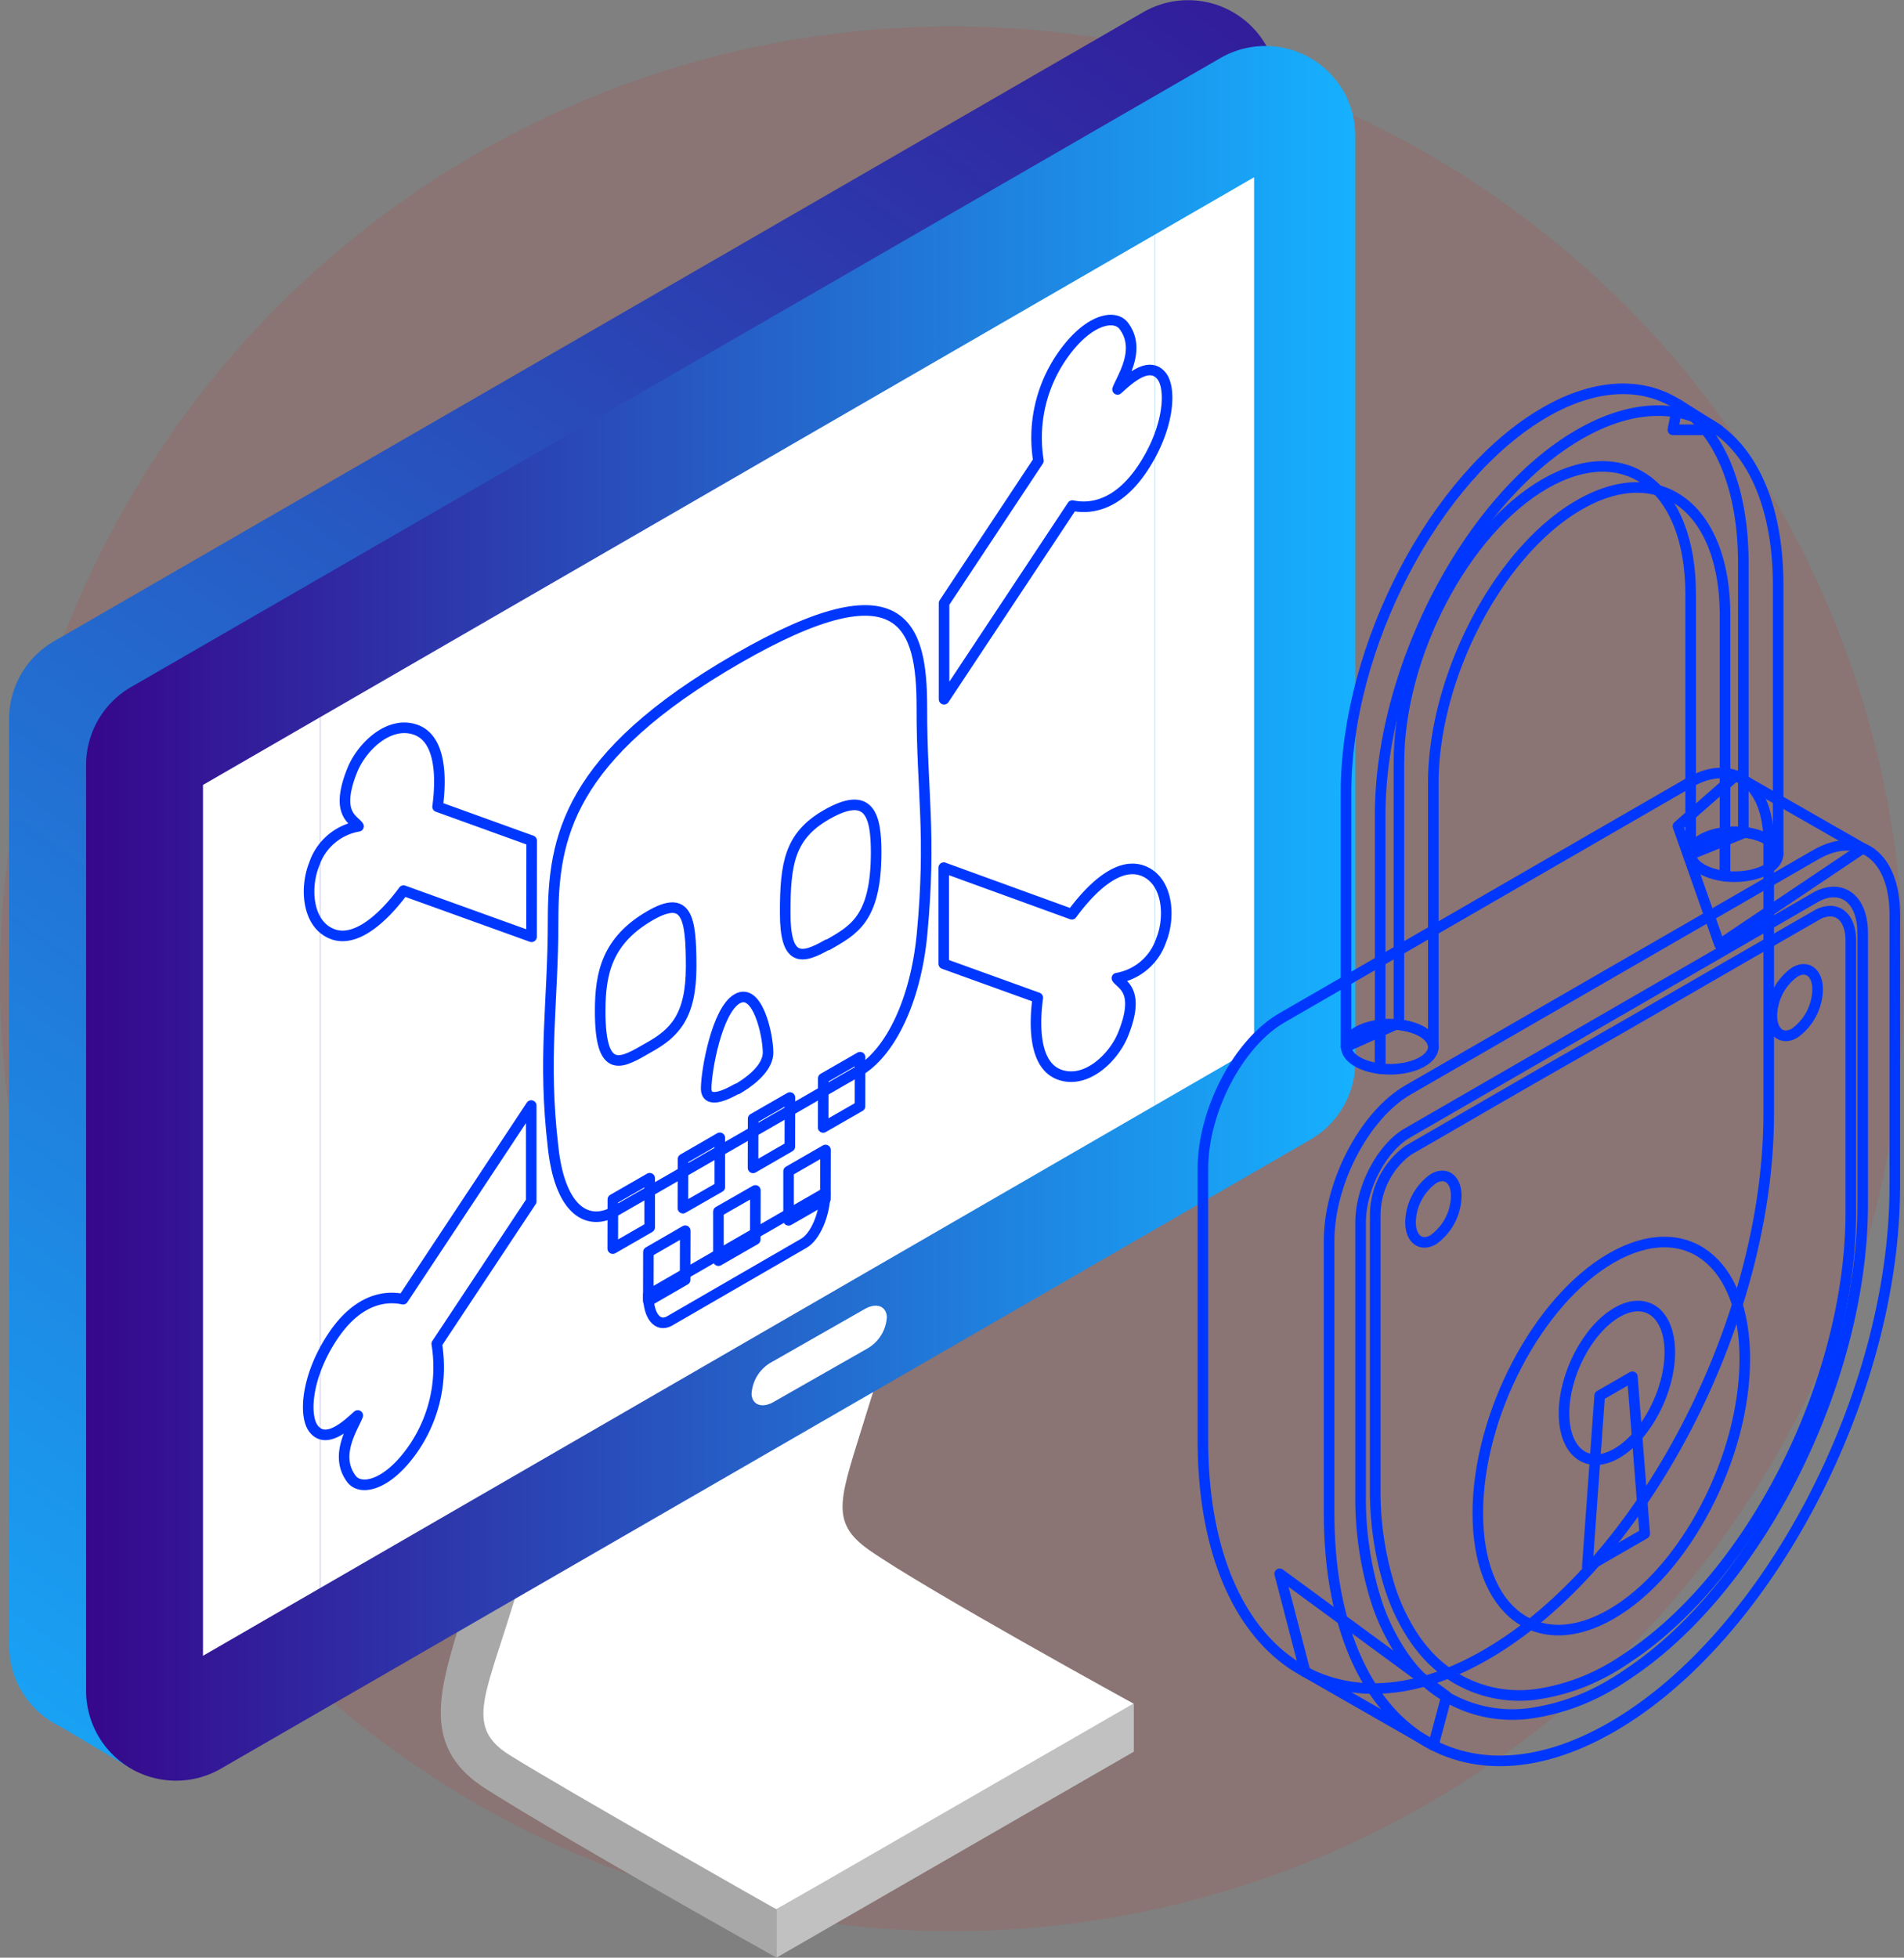 <svg xmlns="http://www.w3.org/2000/svg" xmlns:xlink="http://www.w3.org/1999/xlink" viewBox="0 0 180 185.01"><rect x="0" y="0" width="180" height="185.01" fill="#808080" stroke="none"/><defs><style>.cls-1{fill:#ed0f0f;opacity:0.1;}.cls-2{fill:#fff;}.cls-3{fill:#a8a8a8;}.cls-4{fill:#c1c1c1;}.cls-5{fill:url(#Gradient_bez_nazwy_5);}.cls-6{fill:url(#Gradient_bez_nazwy_5-2);}.cls-7{fill:url(#Gradient_bez_nazwy_5-3);}.cls-8{fill:none;stroke:#0037ff;stroke-linecap:round;stroke-linejoin:round;}</style><linearGradient id="Gradient_bez_nazwy_5" x1="137.22" y1="-24.09" x2="-10.03" y2="180.41" gradientUnits="userSpaceOnUse"><stop offset="0" stop-color="#36078b"/><stop offset="1" stop-color="#16b1ff"/></linearGradient><linearGradient id="Gradient_bez_nazwy_5-2" x1="140.66" y1="-21.62" x2="-6.59" y2="182.88" xlink:href="#Gradient_bez_nazwy_5"/><linearGradient id="Gradient_bez_nazwy_5-3" x1="8.14" y1="86.32" x2="128.1" y2="86.32" xlink:href="#Gradient_bez_nazwy_5"/></defs><title>brand-6</title><g id="Слой_2" data-name="Слой 2"><g id="Designed_by_Freepik" data-name="Designed by Freepik"><circle class="cls-1" cx="90" cy="92.5" r="90"/></g><g id="Objects"><path class="cls-2" d="M107.16,161s-19.63-10.76-25-14.52c-3.88-2.72-2.67-5-.29-12.78s7.58-21.91,7.58-21.91L84.67,111s-5.57,17.09-7.56,23.63-2.84,11.16,3.12,14.92c8.1,5.11,26.93,16,26.93,16Z"/><path class="cls-2" d="M88.86,152.84c-4.37-2.68-9.22-4.32-10.71-10.13s1.56-11.54,3.68-16.75c2.91-7.16,3.1-14,6.5-21-15.85,1.58-31.67,13.44-32.79,14.86s-10,34.11-11.17,38.36,0,6.77,7.34,11.16S73.4,180.44,73.4,180.44L106,162C100.82,158.89,94.18,156.11,88.86,152.84Z"/><path class="cls-3" d="M73.4,180.44s-20-11.31-25.26-14.6c-4-2.52-2.41-5.32,0-13.06s7.58-21.91,7.58-21.91l-4.79-.77s-5.57,17.09-7.56,23.63S40,165.35,46,169.1C54.07,174.21,73.4,185,73.4,185Z"/><polygon class="cls-4" points="73.4 180.44 73.4 185.01 107.16 165.56 107.16 160.99 73.4 180.44"/><path class="cls-5" d="M.86,68v87.5a8.5,8.5,0,0,0,12.74,7.36l103-59.45A8.5,8.5,0,0,0,120.82,96V8.51a8.5,8.5,0,0,0-12.74-7.36L5.11,60.6A8.49,8.49,0,0,0,.86,68Z"/><polygon class="cls-6" points="5.13 162.83 12.53 167.22 19.19 160.26 6 152.19 5.13 162.83"/><path class="cls-7" d="M8.14,72.29v87.5a8.5,8.5,0,0,0,12.74,7.36l103-59.45a8.5,8.5,0,0,0,4.25-7.36V12.84a8.5,8.5,0,0,0-12.74-7.36l-103,59.45A8.5,8.5,0,0,0,8.14,72.29Z"/><polygon class="cls-2" points="19.19 74.18 19.19 156.48 30.28 150.07 30.28 67.77 19.19 74.18"/><polygon class="cls-2" points="118.56 16.75 109.18 22.17 109.18 104.47 118.56 99.05 118.56 16.75"/><polygon class="cls-2" points="30.28 67.77 30.28 150.07 109.18 104.47 109.18 22.17 30.28 67.77"/><path class="cls-2" d="M82,127.44l-8.88,5.06c-1.08.61-2,.28-2.07-.74h0a3.66,3.66,0,0,1,1.84-3l8.88-5.06c1.08-.61,2-.28,2.07.74h0A3.66,3.66,0,0,1,82,127.44Z"/><path class="cls-8" d="M140.47,156.38c14.75-8.51,26.74-31.44,26.74-51.1V79.58c0-5.49-3.35-8-7.47-5.64L121.19,96.19c-4.12,2.38-7.47,8.78-7.47,14.27v25.7C113.73,155.82,125.72,164.89,140.47,156.38Z"/><polygon class="cls-8" points="135.51 164.94 123.39 158 120.98 148.73 136.75 160.3 135.51 164.94"/><polygon class="cls-8" points="176.1 80.17 164.09 73.3 158.63 78.08 162.56 89.26 176.1 80.17"/><path class="cls-8" d="M152.39,163.21c14.75-8.51,26.74-31.44,26.74-51.1V86.41c0-5.49-3.35-8-7.47-5.64L133.12,103c-4.12,2.38-7.47,8.78-7.47,14.27V143C125.65,162.66,137.65,171.73,152.39,163.21Z"/><path class="cls-8" d="M152.39,159.16c.62-.36,1.23-.77,1.84-1.19,12.26-8.34,21.86-27.72,21.86-44.11V88.16c0-2.49-1.19-4-3-3.85a3.67,3.67,0,0,0-1.47.5l-38.56,22.26c-2.44,1.41-4.43,5.21-4.43,8.46v25.7a32.41,32.41,0,0,0,1.42,9.89,20.08,20.08,0,0,0,2.25,4.84,15.29,15.29,0,0,0,1.5,2,12.87,12.87,0,0,0,2.9,2.37,12.4,12.4,0,0,0,8.34,1.53A20.66,20.66,0,0,0,152.39,159.16Z"/><path class="cls-8" d="M133.11,108.72l10.66-6.16,4-2.29L150,99l4-2.29,9.77-5.64,8-4.6a2.65,2.65,0,0,1,1.06-.35c1.24-.13,2.14.91,2.14,2.77v25.7c0,15.76-9.13,33.93-20.73,41.82-.58.39-1.16.79-1.75,1.13h0a19.56,19.56,0,0,1-6.92,2.53,11.79,11.79,0,0,1-7.91-1.46,12.06,12.06,0,0,1-2.75-2.25,14.51,14.51,0,0,1-1.42-1.86,19,19,0,0,1-2.13-4.59,30.66,30.66,0,0,1-1.35-9.37v-25.7A7.66,7.66,0,0,1,133.11,108.72Z"/><path class="cls-8" d="M139.71,143c0,9.29,5.65,13.56,12.62,9.54s12.62-14.82,12.62-24.11-5.65-13.56-12.62-9.54S139.71,133.74,139.71,143Z"/><path class="cls-8" d="M147.86,133.57c0,3.68,2.24,5.37,5,3.77s5-5.86,5-9.54-2.24-5.37-5-3.77S147.86,129.89,147.86,133.57Z"/><path class="cls-8" d="M167.51,96c0,1.59,1,2.32,2.16,1.63a5.18,5.18,0,0,0,2.16-4.13c0-1.59-1-2.32-2.16-1.63A5.18,5.18,0,0,0,167.51,96Z"/><path class="cls-8" d="M133.35,115.52c0,1.59,1,2.32,2.16,1.63a5.18,5.18,0,0,0,2.16-4.13c0-1.59-1-2.32-2.16-1.63A5.18,5.18,0,0,0,133.35,115.52Z"/><polygon class="cls-8" points="151.23 131.89 152.78 131 154.32 130.11 155.49 144.94 152.78 146.5 150.06 148.07 151.23 131.89"/><polygon class="cls-8" points="162.46 40.62 158.62 38.21 158.15 40.62 162.46 40.62"/><path class="cls-8" d="M159.83,80.75V56.15c0-10.14-6.19-14.81-13.79-10.42s-13.79,16.21-13.79,26.35v24.6l-5,2.25,0-24C127.23,61.14,135.67,45,146,39s18.81.39,18.81,14.22V78.73Z"/><path class="cls-8" d="M159.85,80.73c0-1,1.38-1.86,3.22-2.07V82.8C161.23,82.58,159.85,81.74,159.85,80.73Z"/><path class="cls-8" d="M127.27,98.92c0-1,1.37-1.85,3.21-2.07V101C128.64,100.78,127.27,99.94,127.27,98.92Z"/><path class="cls-8" d="M135.51,98.92s0,0,0,.07v-.14S135.51,98.9,135.51,98.92Z"/><path class="cls-8" d="M131.39,96.8a7.81,7.81,0,0,0-.91.06V77c0-13.83,8.44-29.95,18.81-35.94s18.81.39,18.81,14.22V80.73c0-1.17-1.84-2.12-4.12-2.12a7.82,7.82,0,0,0-.9.05V58.14c0-10.14-6.19-14.81-13.79-10.42S135.5,63.92,135.5,74.06V98.85C135.42,97.71,133.62,96.8,131.39,96.8Z"/><path class="cls-8" d="M168.09,80.73c0,1.17-1.84,2.12-4.12,2.12a7.86,7.86,0,0,1-.9-.05V78.66a7.82,7.82,0,0,1,.9-.05C166.25,78.6,168.09,79.55,168.09,80.73Z"/><path class="cls-8" d="M131.39,96.8c2.23,0,4,.91,4.11,2.05V99c-.07,1.14-1.88,2.05-4.11,2.05a7.81,7.81,0,0,1-.91-.06V96.86A7.81,7.81,0,0,1,131.39,96.8Z"/><polygon class="cls-8" points="61.42 115.99 57.93 118 57.94 113.35 61.42 111.35 61.42 115.99"/><polygon class="cls-8" points="68.05 112.18 64.56 114.18 64.57 109.54 68.05 107.53 68.05 112.18"/><polygon class="cls-8" points="74.67 108.36 71.19 110.37 71.2 105.72 74.68 103.72 74.67 108.36"/><polygon class="cls-8" points="64.77 120.95 61.29 122.96 61.3 118.32 64.78 116.31 64.77 120.95"/><polygon class="cls-8" points="71.4 117.14 67.92 119.14 67.92 114.5 71.41 112.5 71.4 117.14"/><polygon class="cls-8" points="78.03 113.33 74.55 115.33 74.55 110.69 78.04 108.68 78.03 113.33"/><polygon class="cls-8" points="81.3 104.55 77.82 106.55 77.83 101.91 81.31 99.91 81.3 104.55"/><path class="cls-8" d="M87.15,66.83c0-7.69-1.75-13.61-17.41-4.6-16.09,9.26-17.44,17-17.45,24.66,0,8.1-1,13,0,21.54.61,5.62,3,7.49,5.69,6.13l11.74-6.75,11.73-6.75c2.71-1.77,5.08-6.36,5.71-12.69C88.07,78.74,87.14,74.93,87.15,66.83ZM61.32,99c-2.44,1.4-4.59,2.87-4.58-3.47,0-3.58.67-6.66,4.72-9,3.47-2,3.88.11,3.88,4.82S63.76,97.65,61.32,99Zm8.36,3.89c-.77.44-2.93,1.6-2.92-.05s1-7.34,2.93-8.45,2.92,3.43,2.92,5.08S70.45,102.49,69.68,102.93Zm8.55-13.62c-2.44,1.4-4,1.68-4-3S74.65,79,78.12,77c4.05-2.33,4.71,0,4.71,3.57C82.82,86.9,80.66,87.91,78.23,89.32Z"/><path class="cls-8" d="M61.29,122.38c0,2,.89,3.08,2,2.46L76,117.49c1.09-.63,2-2.76,2-4.74Z"/><path class="cls-8" d="M109.84,35.57c-1.26-1.67-3.46.61-4.19,1.23.39-1.07,2.29-3.75.59-6-.9-1.19-3.55-.59-6,3.1a13.57,13.57,0,0,0-2.07,9.64L89.25,57v9.08l12.13-18.3c1.45.31,4.17.22,6.67-3.56S110.74,36.76,109.84,35.57Z"/><path class="cls-8" d="M108,82.28c-2.5-.9-5.22,2.14-6.67,4.12L89.22,82v9.08l8.89,3.21c-.32,2.39-.44,6.37,2.06,7.27s5.09-1.57,6-3.8c1.7-4.2-.19-4.69-.58-5.32a5.38,5.38,0,0,0,4.19-3.6C110.67,86.65,110.43,83.16,108,82.28Z"/><path class="cls-8" d="M50.26,79.45l-8.89-3.21c.32-2.39.44-6.37-2.06-7.27s-5.09,1.57-6,3.8c-1.7,4.2.19,4.69.58,5.32a5.38,5.38,0,0,0-4.19,3.6c-.9,2.23-.66,5.72,1.78,6.6s5.22-2.14,6.67-4.12l12.1,4.36Z"/><path class="cls-8" d="M50.22,104.48,38.1,122.78c-1.45-.31-4.17-.22-6.67,3.56s-2.7,7.47-1.8,8.66c1.26,1.67,3.46-.61,4.19-1.23-.39,1.07-2.29,3.75-.59,6,.9,1.19,3.55.59,6-3.1A13.57,13.57,0,0,0,41.29,127l8.93-13.47Z"/></g></g></svg>